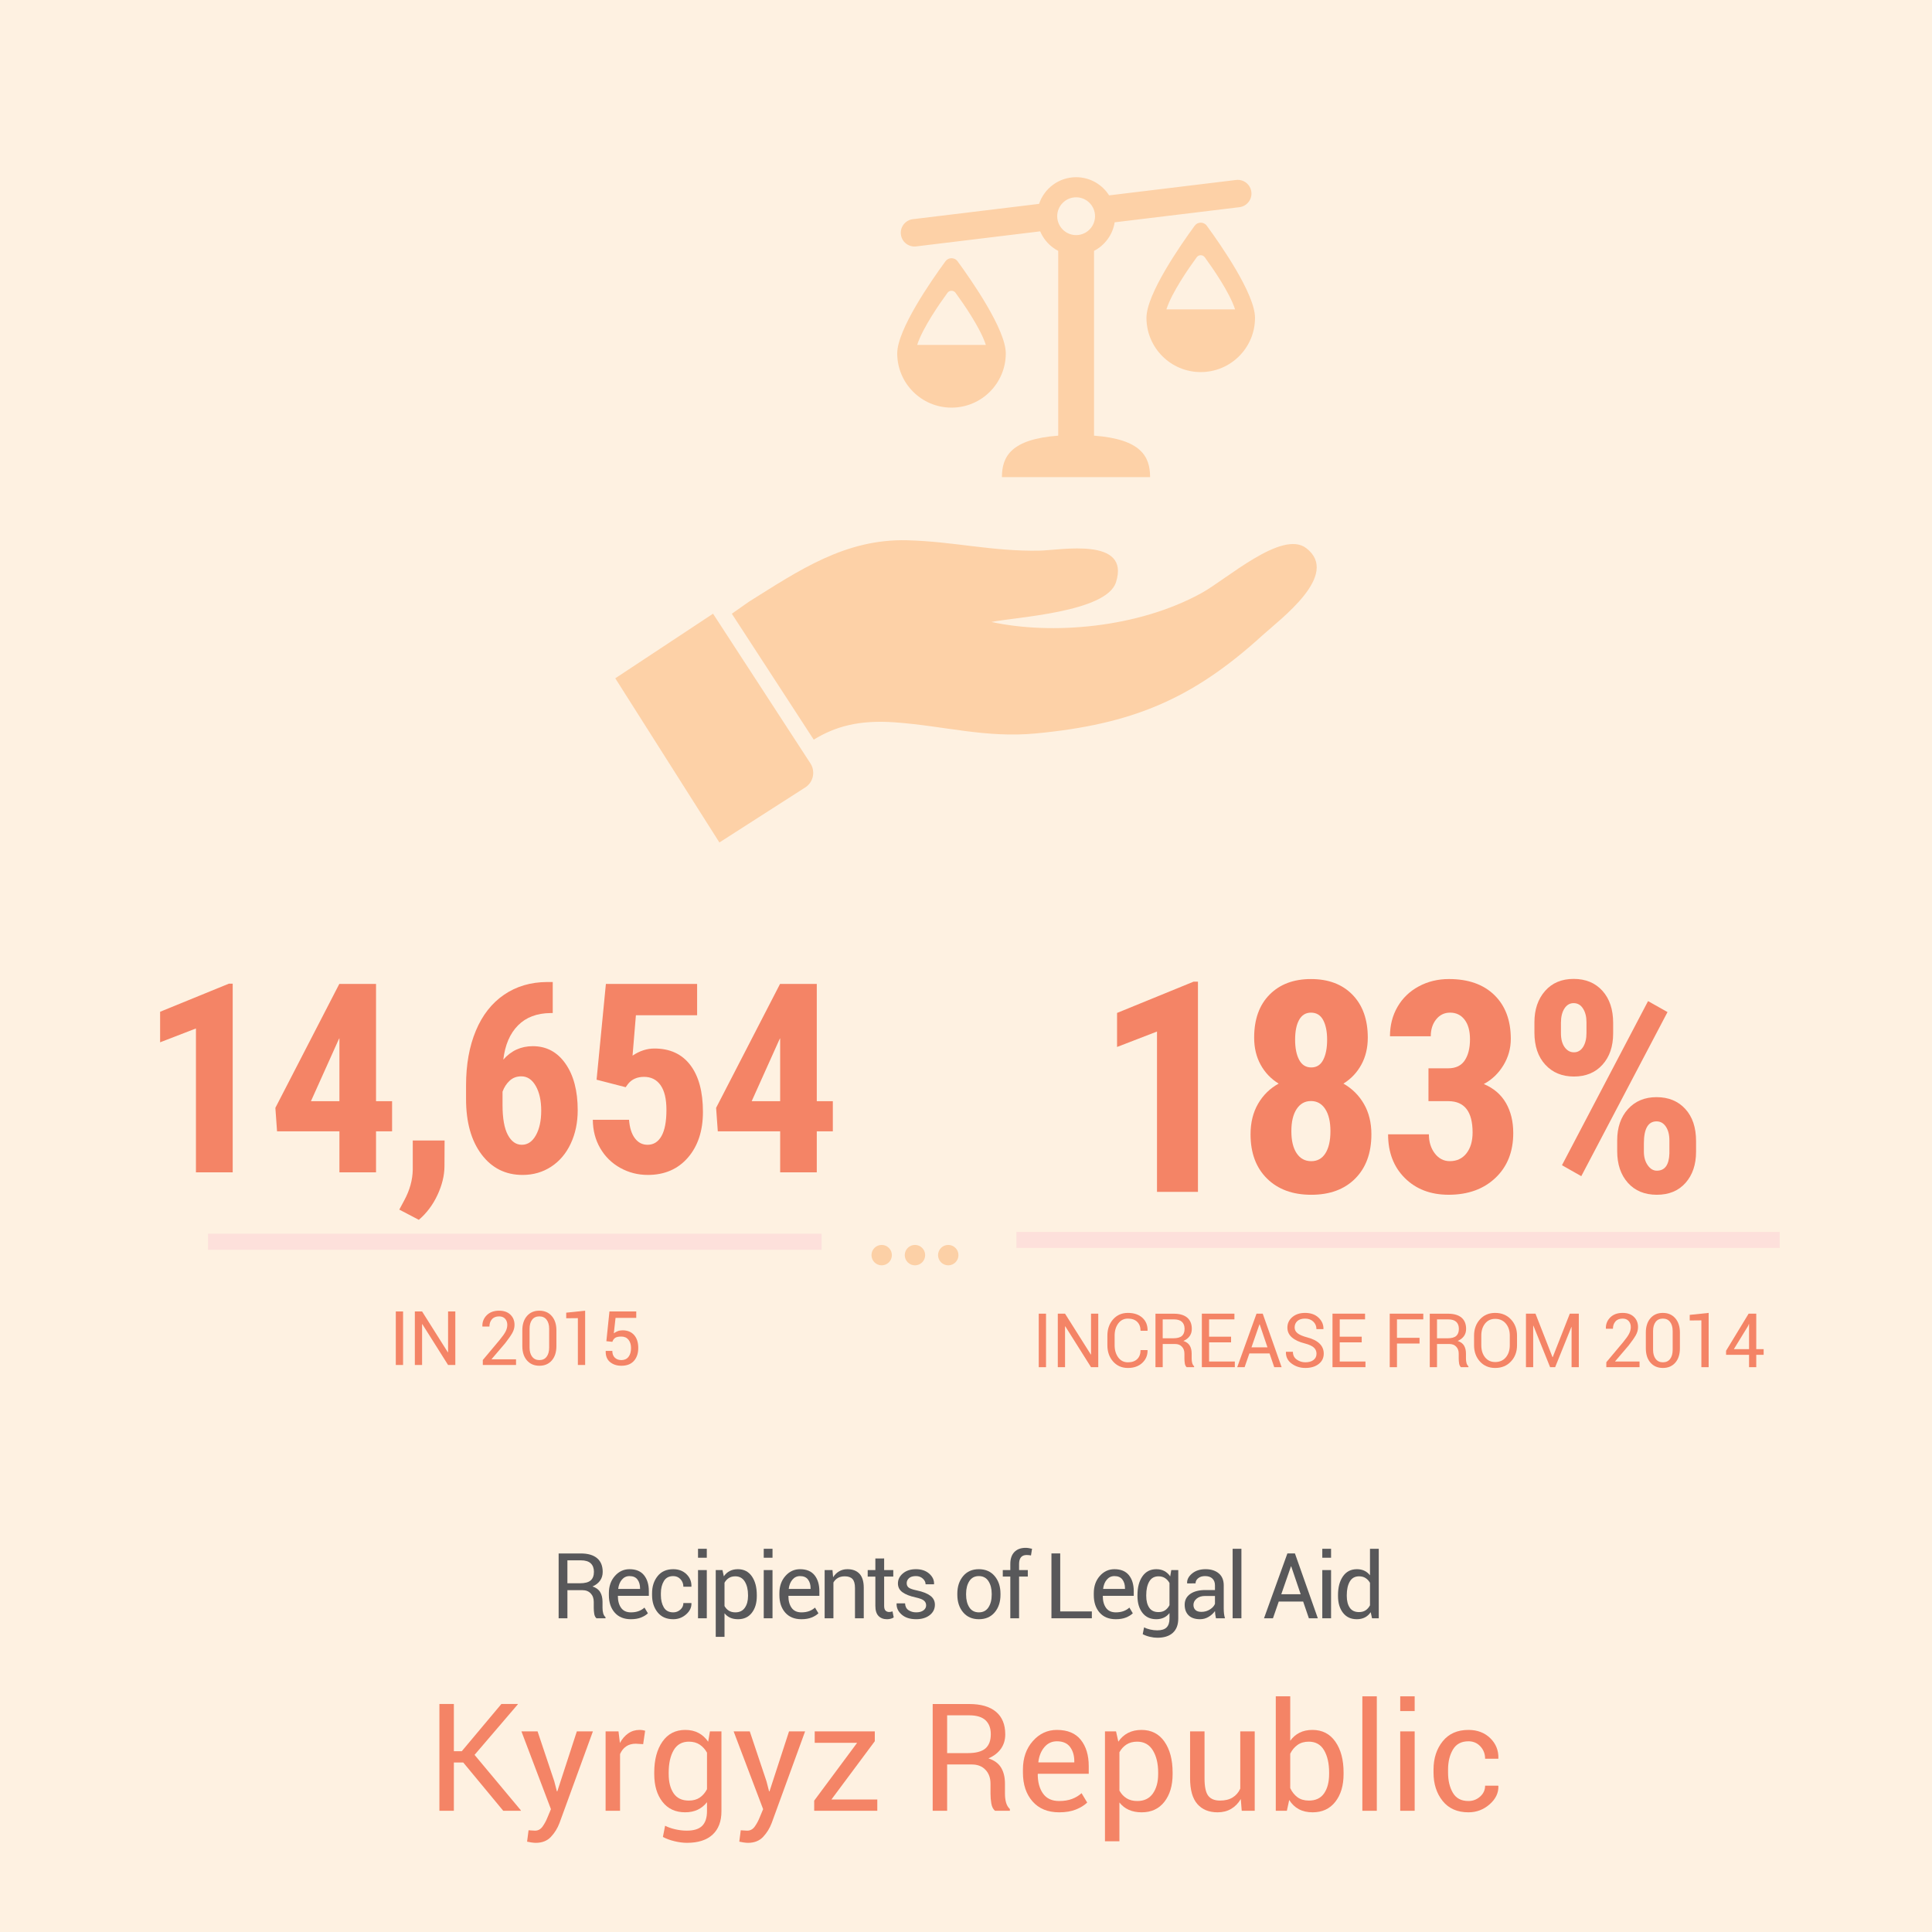 <?xml version="1.0" encoding="utf-8"?>
<!-- Generator: Adobe Illustrator 16.0.0, SVG Export Plug-In . SVG Version: 6.00 Build 0)  -->
<!DOCTYPE svg PUBLIC "-//W3C//DTD SVG 1.1//EN" "http://www.w3.org/Graphics/SVG/1.1/DTD/svg11.dtd">
<svg version="1.1" xmlns="http://www.w3.org/2000/svg" xmlns:xlink="http://www.w3.org/1999/xlink" x="0px" y="0px" width="100%"
	 height="100%" viewBox="0 0 360 360" enable-background="new 0 0 360 360" xml:space="preserve" class="c-infographic-svg">
<g id="Layer_1">
	<g>
		<rect fill="#FEF1E1" width="360" height="360"/>
	</g>
	<g>
		<g id="lybra">
			<g>
				<g>
					<path fill="#FDD1A7" d="M200.518,36.764c1.944,0,3.526,1.58,3.526,3.524c0,1.94-1.582,3.521-3.526,3.521
						c-1.939,0-3.521-1.581-3.521-3.521C196.996,38.344,198.578,36.764,200.518,36.764 M167.868,43.684
						c0.165,1.401,1.442,2.4,2.844,2.23l23.109-2.805c0.661,1.568,1.856,2.857,3.36,3.637v34.431
						c-8.754,0.661-10.486,3.867-10.486,7.726h27.607c0-3.858-1.69-7.064-10.445-7.726V46.746c2.012-1.043,3.476-2.998,3.843-5.32
						l23.243-2.819c1.401-0.171,2.399-1.444,2.229-2.843c-0.171-1.401-1.442-2.398-2.844-2.23l-23.662,2.871
						c-1.288-2.033-3.558-3.386-6.148-3.386c-3.206,0-5.937,2.08-6.898,4.97l-23.522,2.853
						C168.695,41.012,167.697,42.285,167.868,43.684"/>
				</g>
			</g>
			<g>
				<g>
					<path fill="#FDD1A7" d="M176.55,54.559c0.373-0.507,1.128-0.507,1.5,0c1.458,1.996,4.633,6.55,5.646,9.709h-12.793
						C171.917,61.108,175.092,56.555,176.55,54.559 M177.3,75.956c5.585,0,10.114-4.527,10.114-10.112
						c0-4.426-6.35-13.557-8.987-17.162c-0.558-0.76-1.695-0.76-2.254,0c-2.638,3.605-8.987,12.736-8.987,17.162
						C167.186,71.429,171.715,75.956,177.3,75.956"/>
				</g>
			</g>
			<g>
				<g>
					<path fill="#FDD1A7" d="M217.344,57.644c1.008-3.157,4.188-7.712,5.646-9.707c0.372-0.507,1.127-0.507,1.5,0
						c1.458,1.995,4.632,6.55,5.646,9.707H217.344z M222.612,42.061c-2.637,3.602-8.986,12.734-8.986,17.16
						c0,5.586,4.529,10.111,10.114,10.111c5.584,0,10.114-4.525,10.114-10.111c0-4.426-6.35-13.559-8.987-17.16
						C224.309,41.298,223.171,41.298,222.612,42.061"/>
				</g>
			</g>
		</g>
		<g id="hand">
			<g>
				<path fill="#FDD1A7" d="M243.395,102.134c6.443,4.938-4.809,13.201-8.175,16.27c-13.119,11.958-24.36,16.553-42.133,18.257
					c-9.406,0.9-17.044-1.387-26.336-2.063c-6.66-0.483-11.102,0.764-15.125,3.226l-15.259-23.462
					c1.064-0.747,2.13-1.496,3.19-2.243c9.287-5.805,17.933-11.747,29.469-11.448c8.656,0.221,15.9,2.113,24.707,1.933
					c3.847-0.079,16.95-2.603,14.209,5.906c-1.81,5.623-18.982,6.499-23.196,7.386c11.086,2.409,27.204,1.208,39.195-5.418
					C228.611,107.896,238.896,98.686,243.395,102.134 M132.866,114.354l-18.217,12.037l19.4,30.591l16.107-10.326
					c1.428-1.002,1.8-2.954,0.854-4.412L132.866,114.354z"/>
			</g>
		</g>
	</g>
</g>
<g id="Layer_2">
	<g>
		<g>
			<path fill="#F48466" d="M86.32,328.416h-1.75v8.996h-2.693v-19.906h2.693v8.805h1.477l7.383-8.805h3.035l0.027,0.068l-8.066,9.42
				l8.641,10.35l-0.027,0.068h-3.268L86.32,328.416z"/>
			<path fill="#F48466" d="M103.287,331.929l0.479,1.859h0.082l3.637-11.17h2.994l-6.221,17.063
				c-0.374,0.993-0.909,1.859-1.606,2.598s-1.639,1.107-2.823,1.107c-0.219,0-0.497-0.025-0.834-0.075
				c-0.337-0.05-0.597-0.098-0.779-0.144l0.273-2.119c-0.055-0.009,0.107,0,0.485,0.027c0.378,0.027,0.617,0.041,0.718,0.041
				c0.574,0,1.043-0.255,1.408-0.766c0.364-0.511,0.67-1.076,0.916-1.695l0.643-1.545l-5.496-14.492h3.008L103.287,331.929z"/>
			<path fill="#F48466" d="M119.844,324.998l-1.381-0.082c-0.711,0-1.311,0.169-1.798,0.506c-0.488,0.337-0.864,0.812-1.128,1.422
				v10.568h-2.693v-14.793h2.406l0.26,2.16c0.419-0.766,0.937-1.362,1.552-1.791c0.615-0.428,1.324-0.643,2.126-0.643
				c0.2,0,0.392,0.016,0.574,0.048c0.182,0.032,0.333,0.066,0.451,0.103L119.844,324.998z"/>
			<path fill="#F48466" d="M121.908,330.289c0-2.379,0.508-4.297,1.524-5.756c1.016-1.458,2.436-2.188,4.259-2.188
				c0.938,0,1.764,0.189,2.475,0.567c0.711,0.378,1.308,0.923,1.791,1.634l0.328-1.928h2.146v14.875
				c0,1.896-0.552,3.352-1.654,4.368c-1.103,1.016-2.693,1.524-4.771,1.524c-0.711,0-1.479-0.098-2.304-0.294
				c-0.825-0.196-1.552-0.463-2.181-0.8l0.41-2.092c0.52,0.273,1.146,0.494,1.88,0.663c0.733,0.168,1.456,0.253,2.167,0.253
				c1.313,0,2.267-0.299,2.864-0.896c0.597-0.597,0.896-1.506,0.896-2.728v-1.682c-0.483,0.62-1.062,1.089-1.736,1.408
				c-0.675,0.319-1.454,0.479-2.338,0.479c-1.805,0-3.215-0.654-4.231-1.962c-1.017-1.308-1.524-3.028-1.524-5.161V330.289z
				 M124.602,330.576c0,1.486,0.305,2.68,0.916,3.582c0.61,0.902,1.554,1.354,2.83,1.354c0.811,0,1.49-0.185,2.037-0.554
				s0.998-0.891,1.354-1.565v-6.809c-0.347-0.629-0.798-1.128-1.354-1.497c-0.556-0.369-1.226-0.554-2.01-0.554
				c-1.285,0-2.235,0.533-2.851,1.6s-0.923,2.452-0.923,4.156V330.576z"/>
			<path fill="#F48466" d="M142.826,331.929l0.479,1.859h0.082l3.637-11.17h2.994l-6.221,17.063
				c-0.374,0.993-0.909,1.859-1.606,2.598s-1.639,1.107-2.823,1.107c-0.219,0-0.497-0.025-0.834-0.075
				c-0.337-0.05-0.597-0.098-0.779-0.144l0.273-2.119c-0.055-0.009,0.107,0,0.485,0.027c0.378,0.027,0.617,0.041,0.718,0.041
				c0.574,0,1.043-0.255,1.408-0.766c0.364-0.511,0.67-1.076,0.916-1.695l0.643-1.545l-5.496-14.492h3.008L142.826,331.929z"/>
			<path fill="#F48466" d="M154.926,335.306h8.545v2.105h-11.758v-1.887l7.998-10.773h-7.902v-2.133h11.197v1.832L154.926,335.306z"
				/>
			<path fill="#F48466" d="M176.486,328.785v8.627h-2.693v-19.893h6.809c2.178,0,3.842,0.483,4.99,1.449
				c1.148,0.966,1.723,2.37,1.723,4.211c0,1.021-0.267,1.91-0.8,2.666c-0.533,0.757-1.311,1.358-2.331,1.805
				c1.094,0.355,1.88,0.932,2.358,1.729c0.479,0.798,0.718,1.784,0.718,2.96v1.873c0,0.62,0.068,1.176,0.205,1.668
				s0.374,0.894,0.711,1.203v0.328H185.4c-0.355-0.31-0.583-0.766-0.684-1.367c-0.101-0.602-0.15-1.221-0.15-1.859v-1.818
				c0-1.075-0.314-1.941-0.943-2.598s-1.472-0.984-2.529-0.984H176.486z M176.486,326.666h3.842c1.522,0,2.618-0.289,3.288-0.868
				c0.67-0.579,1.005-1.46,1.005-2.646c0-1.121-0.326-1.989-0.978-2.604c-0.652-0.615-1.666-0.923-3.042-0.923h-4.115V326.666z"/>
			<path fill="#F48466" d="M197.363,337.699c-2.124,0-3.78-0.679-4.97-2.037c-1.189-1.358-1.784-3.145-1.784-5.359v-0.602
				c0-2.124,0.613-3.88,1.839-5.271c1.226-1.39,2.723-2.085,4.491-2.085c1.978,0,3.461,0.615,4.45,1.846
				c0.989,1.23,1.483,2.867,1.483,4.908v1.422h-9.461l-0.041,0.068c0,1.486,0.328,2.691,0.984,3.616
				c0.656,0.925,1.659,1.388,3.008,1.388c0.911,0,1.711-0.13,2.399-0.39c0.688-0.26,1.278-0.617,1.771-1.073l1.053,1.75
				c-0.529,0.511-1.226,0.941-2.092,1.292C199.628,337.523,198.584,337.699,197.363,337.699z M196.939,324.464
				c-0.939,0-1.716,0.362-2.331,1.087s-0.991,1.652-1.128,2.782l0.027,0.068h6.672v-0.219c0-1.075-0.265-1.964-0.793-2.666
				C198.858,324.815,198.042,324.464,196.939,324.464z"/>
			<path fill="#F48466" d="M218.5,330.576c0,2.133-0.511,3.854-1.531,5.161c-1.021,1.308-2.429,1.962-4.225,1.962
				c-0.912,0-1.711-0.153-2.399-0.458c-0.688-0.305-1.274-0.763-1.757-1.374v7.232h-2.693v-20.48h2.064l0.424,1.914
				c0.483-0.711,1.084-1.253,1.805-1.627c0.72-0.374,1.559-0.561,2.516-0.561c1.832,0,3.256,0.727,4.272,2.181
				c1.016,1.454,1.524,3.375,1.524,5.763V330.576z M215.807,330.289c0-1.677-0.331-3.056-0.991-4.136
				c-0.661-1.08-1.634-1.62-2.919-1.62c-0.775,0-1.436,0.176-1.982,0.526c-0.547,0.351-0.989,0.832-1.326,1.442v7.15
				c0.337,0.611,0.779,1.087,1.326,1.429s1.217,0.513,2.01,0.513c1.276,0,2.242-0.467,2.898-1.401
				c0.656-0.934,0.984-2.14,0.984-3.616V330.289z"/>
			<path fill="#F48466" d="M231.201,335.224c-0.465,0.793-1.062,1.404-1.791,1.832c-0.729,0.428-1.572,0.643-2.529,0.643
				c-1.613,0-2.871-0.515-3.773-1.545c-0.902-1.03-1.354-2.634-1.354-4.813v-8.723h2.693v8.75c0,1.577,0.232,2.662,0.697,3.254
				c0.465,0.593,1.189,0.889,2.174,0.889c0.957,0,1.748-0.193,2.372-0.581c0.624-0.387,1.096-0.937,1.415-1.647v-10.664h2.693
				v14.793h-2.42L231.201,335.224z"/>
			<path fill="#F48466" d="M250.355,330.576c0,2.133-0.513,3.854-1.538,5.161c-1.025,1.308-2.436,1.962-4.231,1.962
				c-0.984,0-1.839-0.194-2.563-0.581s-1.324-0.959-1.798-1.716l-0.438,2.01h-2.064v-21.328h2.693v8.285
				c0.465-0.656,1.041-1.157,1.729-1.504c0.688-0.346,1.492-0.52,2.413-0.52c1.823,0,3.245,0.729,4.266,2.188
				c1.021,1.458,1.531,3.377,1.531,5.756V330.576z M247.662,330.289c0-1.695-0.313-3.078-0.937-4.149
				c-0.625-1.071-1.575-1.606-2.851-1.606c-0.83,0-1.529,0.203-2.099,0.608c-0.57,0.406-1.023,0.95-1.36,1.634v6.412
				c0.346,0.729,0.8,1.299,1.36,1.709s1.269,0.615,2.126,0.615c1.267,0,2.21-0.451,2.83-1.354c0.62-0.902,0.93-2.096,0.93-3.582
				V330.289z"/>
			<path fill="#F48466" d="M256.549,337.412h-2.693v-21.328h2.693V337.412z"/>
			<path fill="#F48466" d="M263.604,318.832h-2.693v-2.748h2.693V318.832z M263.604,337.412h-2.693v-14.793h2.693V337.412z"/>
			<path fill="#F48466" d="M273.625,335.593c0.829,0,1.554-0.275,2.174-0.827c0.62-0.551,0.93-1.228,0.93-2.03h2.434l0.041,0.082
				c0.036,1.276-0.511,2.409-1.641,3.397c-1.13,0.989-2.443,1.483-3.938,1.483c-2.078,0-3.683-0.706-4.813-2.119
				c-1.13-1.413-1.695-3.172-1.695-5.277v-0.574c0-2.087,0.567-3.839,1.702-5.257c1.135-1.417,2.736-2.126,4.806-2.126
				c1.649,0,3.001,0.511,4.054,1.531c1.053,1.021,1.561,2.274,1.524,3.76l-0.027,0.082h-2.447c0-0.902-0.294-1.67-0.882-2.304
				c-0.588-0.633-1.329-0.95-2.222-0.95c-1.322,0-2.286,0.513-2.892,1.538c-0.606,1.025-0.909,2.268-0.909,3.726v0.574
				c0,1.486,0.298,2.739,0.896,3.76C271.316,335.083,272.285,335.593,273.625,335.593z"/>
		</g>
		<g>
			<path fill="#58585A" d="M105.729,296.305v5.238h-1.635v-12.078h4.134c1.323,0,2.333,0.294,3.03,0.881
				c0.697,0.586,1.046,1.438,1.046,2.557c0,0.619-0.162,1.159-0.486,1.618c-0.323,0.459-0.795,0.824-1.415,1.096
				c0.664,0.216,1.142,0.565,1.432,1.05c0.291,0.484,0.436,1.084,0.436,1.797v1.138c0,0.376,0.042,0.714,0.125,1.013
				s0.227,0.542,0.432,0.73v0.199h-1.685c-0.216-0.188-0.354-0.465-0.415-0.83s-0.091-0.741-0.091-1.129v-1.104
				c0-0.653-0.191-1.18-0.573-1.578s-0.894-0.598-1.536-0.598H105.729z M105.729,295.019h2.333c0.924,0,1.59-0.176,1.996-0.527
				c0.407-0.352,0.61-0.887,0.61-1.606c0-0.68-0.198-1.207-0.594-1.581c-0.396-0.373-1.011-0.56-1.847-0.56h-2.499V295.019z"/>
			<path fill="#58585A" d="M117.555,301.717c-1.29,0-2.295-0.412-3.017-1.236c-0.723-0.824-1.083-1.909-1.083-3.254v-0.365
				c0-1.289,0.372-2.356,1.117-3.2c0.744-0.844,1.653-1.266,2.727-1.266c1.201,0,2.102,0.374,2.702,1.12
				c0.6,0.748,0.9,1.741,0.9,2.98v0.863h-5.744l-0.025,0.041c0,0.902,0.199,1.635,0.598,2.196s1.007,0.843,1.826,0.843
				c0.553,0,1.039-0.079,1.457-0.237c0.418-0.157,0.776-0.375,1.075-0.651l0.639,1.063c-0.321,0.31-0.744,0.571-1.27,0.784
				S118.296,301.717,117.555,301.717z M117.297,293.682c-0.57,0-1.042,0.221-1.415,0.66c-0.374,0.44-0.602,1.003-0.685,1.689
				l0.017,0.041h4.051v-0.133c0-0.652-0.161-1.192-0.481-1.618S117.967,293.682,117.297,293.682z"/>
			<path fill="#58585A" d="M125.454,300.439c0.503,0,0.943-0.168,1.32-0.503s0.564-0.745,0.564-1.232h1.478l0.025,0.05
				c0.022,0.774-0.31,1.462-0.996,2.063s-1.483,0.9-2.391,0.9c-1.262,0-2.236-0.429-2.922-1.286s-1.029-1.926-1.029-3.204v-0.349
				c0-1.268,0.344-2.331,1.034-3.191c0.688-0.86,1.661-1.291,2.917-1.291c1.001,0,1.822,0.31,2.461,0.93
				c0.639,0.62,0.947,1.381,0.925,2.282l-0.017,0.051h-1.486c0-0.549-0.179-1.015-0.535-1.399c-0.357-0.385-0.807-0.577-1.349-0.577
				c-0.802,0-1.388,0.312-1.755,0.935c-0.368,0.622-0.552,1.376-0.552,2.262v0.349c0,0.902,0.181,1.663,0.543,2.283
				C124.052,300.129,124.64,300.439,125.454,300.439z"/>
			<path fill="#58585A" d="M131.701,290.262h-1.635v-1.668h1.635V290.262z M131.701,301.543h-1.635v-8.981h1.635V301.543z"/>
			<path fill="#58585A" d="M141.02,297.393c0,1.295-0.31,2.34-0.93,3.134s-1.475,1.19-2.565,1.19c-0.553,0-1.039-0.092-1.457-0.277
				c-0.417-0.186-0.773-0.464-1.066-0.834v4.391h-1.635v-12.435h1.253l0.257,1.162c0.293-0.432,0.659-0.761,1.096-0.987
				c0.437-0.228,0.946-0.341,1.527-0.341c1.112,0,1.977,0.441,2.594,1.324c0.617,0.883,0.925,2.049,0.925,3.499V297.393z
				 M139.384,297.219c0-1.019-0.201-1.855-0.602-2.512c-0.401-0.655-0.992-0.983-1.772-0.983c-0.47,0-0.872,0.106-1.204,0.319
				s-0.601,0.505-0.805,0.876v4.341c0.205,0.371,0.473,0.66,0.805,0.868c0.332,0.207,0.739,0.312,1.22,0.312
				c0.775,0,1.361-0.284,1.76-0.852s0.598-1.299,0.598-2.195V297.219z"/>
			<path fill="#58585A" d="M143.946,290.262h-1.635v-1.668h1.635V290.262z M143.946,301.543h-1.635v-8.981h1.635V301.543z"/>
			<path fill="#58585A" d="M149.33,301.717c-1.29,0-2.295-0.412-3.017-1.236c-0.723-0.824-1.083-1.909-1.083-3.254v-0.365
				c0-1.289,0.372-2.356,1.117-3.2c0.744-0.844,1.653-1.266,2.727-1.266c1.201,0,2.102,0.374,2.702,1.12
				c0.6,0.748,0.9,1.741,0.9,2.98v0.863h-5.744l-0.025,0.041c0,0.902,0.199,1.635,0.598,2.196s1.007,0.843,1.826,0.843
				c0.553,0,1.039-0.079,1.457-0.237c0.418-0.157,0.776-0.375,1.075-0.651l0.639,1.063c-0.321,0.31-0.744,0.571-1.27,0.784
				S150.072,301.717,149.33,301.717z M149.073,293.682c-0.57,0-1.042,0.221-1.415,0.66c-0.374,0.44-0.602,1.003-0.685,1.689
				l0.017,0.041h4.051v-0.133c0-0.652-0.161-1.192-0.481-1.618S149.742,293.682,149.073,293.682z"/>
			<path fill="#58585A" d="M155.121,292.562l0.116,1.337c0.299-0.477,0.674-0.846,1.125-1.108c0.451-0.263,0.964-0.395,1.54-0.395
				c0.968,0,1.718,0.283,2.25,0.851s0.797,1.443,0.797,2.627v5.67h-1.635v-5.637c0-0.791-0.156-1.353-0.469-1.685
				c-0.313-0.332-0.79-0.498-1.432-0.498c-0.503,0-0.931,0.101-1.283,0.303c-0.351,0.202-0.629,0.485-0.834,0.851v6.666h-1.635
				v-8.981H155.121z"/>
			<path fill="#58585A" d="M164.747,290.395v2.167h1.702v1.212h-1.702v5.453c0,0.421,0.087,0.717,0.261,0.889
				c0.175,0.172,0.406,0.258,0.693,0.258c0.094,0,0.199-0.013,0.315-0.038c0.116-0.024,0.213-0.051,0.291-0.079l0.224,1.121
				c-0.122,0.1-0.302,0.182-0.54,0.245s-0.473,0.095-0.706,0.095c-0.664,0-1.192-0.2-1.585-0.602s-0.589-1.03-0.589-1.889v-5.453
				h-1.428v-1.212h1.428v-2.167H164.747z"/>
			<path fill="#58585A" d="M172.571,299.127c0-0.359-0.137-0.652-0.411-0.879c-0.273-0.228-0.792-0.427-1.556-0.598
				c-1.057-0.228-1.869-0.546-2.436-0.955c-0.567-0.409-0.851-0.957-0.851-1.644c0-0.73,0.311-1.355,0.934-1.876
				c0.622-0.521,1.429-0.78,2.419-0.78c1.018,0,1.843,0.276,2.474,0.83s0.933,1.198,0.905,1.935l-0.017,0.049h-1.561
				c0-0.387-0.17-0.738-0.511-1.054c-0.34-0.315-0.771-0.474-1.291-0.474c-0.576,0-1.006,0.131-1.291,0.391
				c-0.285,0.26-0.428,0.57-0.428,0.93c0,0.354,0.123,0.628,0.369,0.822c0.247,0.193,0.754,0.37,1.523,0.531
				c1.101,0.232,1.937,0.562,2.507,0.987s0.855,0.982,0.855,1.669c0,0.797-0.322,1.446-0.967,1.95
				c-0.645,0.504-1.487,0.755-2.527,0.755c-1.146,0-2.047-0.29-2.706-0.871s-0.971-1.259-0.938-2.033l0.017-0.051h1.561
				c0.028,0.582,0.244,1.006,0.647,1.274s0.877,0.403,1.419,0.403c0.581,0,1.036-0.124,1.365-0.37
				C172.406,299.823,172.571,299.51,172.571,299.127z"/>
			<path fill="#58585A" d="M178.383,296.969c0-1.328,0.36-2.422,1.079-3.282s1.696-1.291,2.93-1.291
				c1.245,0,2.229,0.429,2.951,1.286c0.722,0.858,1.083,1.954,1.083,3.287v0.184c0,1.339-0.36,2.435-1.079,3.287
				c-0.719,0.852-1.699,1.277-2.938,1.277s-2.221-0.427-2.942-1.282c-0.723-0.854-1.083-1.949-1.083-3.282V296.969z
				 M180.018,297.152c0,0.951,0.201,1.737,0.602,2.357c0.401,0.619,0.998,0.93,1.789,0.93c0.78,0,1.373-0.311,1.776-0.93
				c0.404-0.62,0.606-1.406,0.606-2.357v-0.184c0-0.94-0.204-1.724-0.61-2.349c-0.407-0.625-1.003-0.938-1.789-0.938
				c-0.78,0-1.371,0.313-1.772,0.938c-0.401,0.625-0.602,1.408-0.602,2.349V297.152z"/>
			<path fill="#58585A" d="M188.257,301.543v-7.77h-1.403v-1.212h1.403v-1.138c0-0.957,0.25-1.697,0.751-2.22
				c0.5-0.523,1.199-0.784,2.096-0.784c0.188,0,0.378,0.015,0.568,0.045c0.191,0.03,0.403,0.073,0.635,0.129l-0.199,1.245
				c-0.1-0.022-0.22-0.042-0.361-0.058c-0.142-0.018-0.29-0.025-0.444-0.025c-0.476,0-0.83,0.143-1.063,0.428
				s-0.349,0.698-0.349,1.24v1.138h1.627v1.212h-1.627v7.77H188.257z"/>
			<path fill="#58585A" d="M197.556,300.265h5.894v1.278h-7.529v-12.086h1.635V300.265z"/>
			<path fill="#58585A" d="M207.912,301.717c-1.29,0-2.295-0.412-3.017-1.236c-0.723-0.824-1.083-1.909-1.083-3.254v-0.365
				c0-1.289,0.372-2.356,1.117-3.2c0.744-0.844,1.653-1.266,2.727-1.266c1.201,0,2.102,0.374,2.702,1.12
				c0.6,0.748,0.9,1.741,0.9,2.98v0.863h-5.744l-0.025,0.041c0,0.902,0.199,1.635,0.598,2.196s1.007,0.843,1.826,0.843
				c0.553,0,1.039-0.079,1.457-0.237c0.418-0.157,0.776-0.375,1.075-0.651l0.639,1.063c-0.321,0.31-0.744,0.571-1.27,0.784
				S208.654,301.717,207.912,301.717z M207.655,293.682c-0.57,0-1.042,0.221-1.415,0.66c-0.374,0.44-0.602,1.003-0.685,1.689
				l0.017,0.041h4.051v-0.133c0-0.652-0.161-1.192-0.481-1.618S208.324,293.682,207.655,293.682z"/>
			<path fill="#58585A" d="M211.951,297.219c0-1.445,0.309-2.609,0.926-3.495c0.617-0.886,1.479-1.328,2.585-1.328
				c0.57,0,1.071,0.115,1.502,0.345s0.794,0.561,1.087,0.992l0.199-1.171h1.303v9.031c0,1.151-0.335,2.035-1.004,2.652
				s-1.635,0.925-2.897,0.925c-0.432,0-0.898-0.059-1.398-0.178c-0.501-0.119-0.942-0.281-1.324-0.486l0.249-1.27
				c0.315,0.166,0.696,0.3,1.142,0.402c0.445,0.103,0.884,0.154,1.315,0.154c0.797,0,1.376-0.182,1.739-0.544
				c0.362-0.362,0.543-0.915,0.543-1.656v-1.021c-0.293,0.376-0.645,0.661-1.054,0.854s-0.883,0.29-1.419,0.29
				c-1.096,0-1.952-0.396-2.569-1.19c-0.617-0.794-0.926-1.839-0.926-3.134V297.219z M213.586,297.393
				c0,0.902,0.186,1.627,0.556,2.175s0.943,0.821,1.718,0.821c0.493,0,0.905-0.111,1.237-0.336c0.332-0.224,0.606-0.541,0.822-0.95
				v-4.134c-0.21-0.382-0.484-0.685-0.822-0.909c-0.337-0.224-0.744-0.336-1.22-0.336c-0.78,0-1.357,0.323-1.731,0.972
				c-0.373,0.646-0.56,1.488-0.56,2.523V297.393z"/>
			<path fill="#58585A" d="M226.574,301.543c-0.055-0.271-0.098-0.511-0.129-0.718c-0.03-0.208-0.048-0.417-0.054-0.627
				c-0.304,0.432-0.701,0.793-1.191,1.083c-0.489,0.291-1.017,0.436-1.581,0.436c-0.935,0-1.647-0.239-2.138-0.718
				c-0.489-0.479-0.734-1.139-0.734-1.979c0-0.857,0.347-1.528,1.042-2.013c0.694-0.484,1.636-0.727,2.826-0.727h1.776v-0.888
				c0-0.526-0.161-0.942-0.481-1.25c-0.321-0.307-0.775-0.461-1.361-0.461c-0.531,0-0.96,0.133-1.287,0.398s-0.49,0.584-0.49,0.955
				l-1.552,0.017l-0.017-0.05c-0.039-0.653,0.267-1.251,0.917-1.793c0.65-0.542,1.49-0.813,2.519-0.813
				c1.018,0,1.837,0.259,2.457,0.776s0.93,1.263,0.93,2.236v4.325c0,0.321,0.017,0.631,0.05,0.93s0.094,0.592,0.183,0.88H226.574z
				 M223.859,300.348c0.592,0,1.126-0.152,1.602-0.457c0.476-0.304,0.786-0.652,0.93-1.045v-1.461h-1.834
				c-0.659,0-1.186,0.166-1.582,0.498c-0.396,0.332-0.593,0.722-0.593,1.17c0,0.398,0.125,0.714,0.374,0.946
				S223.373,300.348,223.859,300.348z"/>
			<path fill="#58585A" d="M231.319,301.543h-1.635v-12.949h1.635V301.543z"/>
			<path fill="#58585A" d="M242.825,298.43h-4.549l-1.079,3.113h-1.668l4.358-12.086h1.403l4.267,12.086h-1.668L242.825,298.43z
				 M238.75,297.061h3.611l-1.76-5.188h-0.05L238.75,297.061z"/>
			<path fill="#58585A" d="M248.026,290.262h-1.635v-1.668h1.635V290.262z M248.026,301.543h-1.635v-8.981h1.635V301.543z"/>
			<path fill="#58585A" d="M249.318,297.219c0-1.445,0.309-2.609,0.926-3.495c0.617-0.886,1.481-1.328,2.594-1.328
				c0.526,0,0.992,0.097,1.398,0.29c0.407,0.194,0.754,0.477,1.042,0.848v-4.939h1.635v12.949h-1.253l-0.249-1.137
				c-0.293,0.432-0.656,0.758-1.087,0.979c-0.432,0.222-0.933,0.332-1.502,0.332c-1.096,0-1.954-0.396-2.573-1.19
				s-0.93-1.839-0.93-3.134V297.219z M250.953,297.393c0,0.907,0.186,1.634,0.556,2.179s0.946,0.817,1.727,0.817
				c0.487,0,0.896-0.11,1.229-0.332c0.332-0.221,0.603-0.531,0.813-0.93v-4.191c-0.21-0.371-0.483-0.665-0.817-0.884
				c-0.335-0.219-0.738-0.328-1.208-0.328c-0.786,0-1.365,0.323-1.739,0.972c-0.373,0.646-0.56,1.488-0.56,2.523V297.393z"/>
		</g>
	</g>
	<g>
		<g>
			<g>
				<path fill="#F48466" d="M223.22,222.091h-7.631v-29.879l-7.443,2.875v-6.341l14.268-5.831h0.806V222.091z"/>
				<path fill="#F48466" d="M254.867,193.353c0,1.896-0.403,3.578-1.209,5.045c-0.807,1.467-1.917,2.639-3.332,3.515
					c1.612,0.915,2.884,2.175,3.815,3.78c0.931,1.605,1.397,3.493,1.397,5.663c0,3.48-1.004,6.229-3.01,8.246
					c-2.006,2.018-4.738,3.027-8.195,3.027s-6.207-1.009-8.249-3.027c-2.042-2.018-3.063-4.766-3.063-8.246
					c0-2.169,0.465-4.062,1.397-5.676c0.931-1.614,2.212-2.87,3.842-3.767c-1.434-0.876-2.553-2.048-3.358-3.515
					c-0.807-1.467-1.209-3.148-1.209-5.045c0-3.417,0.958-6.091,2.875-8.023c1.917-1.932,4.487-2.898,7.711-2.898
					c3.26,0,5.84,0.975,7.738,2.925S254.867,189.972,254.867,193.353z M244.334,216.368c1.146,0,2.029-0.493,2.646-1.479
					c0.618-0.986,0.927-2.356,0.927-4.11c0-1.754-0.322-3.128-0.967-4.124c-0.645-0.995-1.531-1.492-2.66-1.492
					c-1.128,0-2.02,0.498-2.673,1.492c-0.654,0.995-0.981,2.37-0.981,4.124c0,1.754,0.327,3.125,0.981,4.11
					C242.261,215.875,243.169,216.368,244.334,216.368z M247.29,193.743c0-1.53-0.247-2.754-0.739-3.673
					c-0.493-0.918-1.249-1.378-2.271-1.378c-0.967,0-1.702,0.446-2.203,1.337c-0.502,0.892-0.752,2.129-0.752,3.714
					c0,1.549,0.25,2.795,0.752,3.741c0.501,0.945,1.254,1.418,2.257,1.418s1.747-0.473,2.23-1.418
					C247.048,196.539,247.29,195.292,247.29,193.743z"/>
				<path fill="#F48466" d="M266.174,199.063h3.681c1.397,0,2.422-0.49,3.077-1.472c0.653-0.981,0.98-2.291,0.98-3.93
					c0-1.566-0.336-2.787-1.008-3.66c-0.671-0.873-1.571-1.31-2.7-1.31c-1.057,0-1.921,0.417-2.593,1.252
					c-0.672,0.834-1.008,1.886-1.008,3.155H259c0-2.042,0.47-3.874,1.41-5.495s2.257-2.889,3.95-3.802
					c1.692-0.914,3.569-1.37,5.629-1.37c3.601,0,6.422,0.994,8.464,2.982s3.063,4.711,3.063,8.168c0,1.773-0.462,3.417-1.384,4.93
					c-0.923,1.514-2.137,2.674-3.641,3.48c1.845,0.788,3.22,1.971,4.125,3.546c0.904,1.577,1.357,3.439,1.357,5.589
					c0,3.476-1.106,6.261-3.318,8.356c-2.212,2.096-5.119,3.144-8.719,3.144c-3.35,0-6.068-1.035-8.155-3.104
					c-2.087-2.069-3.13-4.787-3.13-8.155h7.604c0,1.412,0.367,2.598,1.102,3.558c0.734,0.959,1.666,1.439,2.794,1.439
					c1.308,0,2.342-0.486,3.104-1.458c0.761-0.972,1.142-2.268,1.142-3.888c0-3.87-1.496-5.814-4.487-5.832h-3.735V199.063z"/>
				<path fill="#F48466" d="M285.917,190.492c0-2.382,0.658-4.326,1.975-5.831c1.316-1.505,3.094-2.257,5.333-2.257
					s4.026,0.739,5.361,2.217c1.334,1.478,2.001,3.471,2.001,5.978v1.962c0,2.418-0.663,4.362-1.988,5.831s-3.099,2.203-5.32,2.203
					c-2.203,0-3.981-0.734-5.333-2.203c-1.353-1.469-2.029-3.466-2.029-5.992V190.492z M290.861,192.562
					c0,1.075,0.229,1.93,0.686,2.566c0.457,0.636,1.034,0.954,1.732,0.954c0.717,0,1.285-0.331,1.707-0.994
					c0.42-0.663,0.631-1.531,0.631-2.606v-1.988c0-1.039-0.215-1.894-0.645-2.566c-0.43-0.672-1.013-1.008-1.747-1.008
					c-0.716,0-1.29,0.336-1.72,1.008c-0.43,0.672-0.645,1.554-0.645,2.646V192.562z M294.65,219.162l-3.6-2.042l16.041-30.578
					l3.627,2.042L294.65,219.162z M301.34,212.499c0-2.418,0.672-4.366,2.015-5.844c1.344-1.478,3.117-2.217,5.32-2.217
					c2.221,0,4.004,0.73,5.347,2.19s2.015,3.462,2.015,6.005v1.961c0,2.4-0.654,4.339-1.961,5.817
					c-1.308,1.478-3.09,2.217-5.347,2.217c-2.275,0-4.075-0.743-5.4-2.23c-1.326-1.486-1.989-3.457-1.989-5.911V212.499z
					 M306.312,214.594c0,1.003,0.237,1.845,0.712,2.526s1.043,1.021,1.706,1.021c1.486,0,2.266-1.065,2.338-3.198v-2.445
					c0-1.057-0.22-1.912-0.658-2.566c-0.439-0.654-1.017-0.981-1.733-0.981c-1.576,0-2.364,1.37-2.364,4.111V214.594z"/>
			</g>
			<g>
				<path fill="#F48466" d="M194.912,254.756h-1.356v-9.973h1.356V254.756z"/>
				<path fill="#F48466" d="M204.646,254.756h-1.349l-4.801-7.617l-0.041,0.014v7.603h-1.35v-9.973h1.35l4.801,7.61l0.041-0.014
					v-7.596h1.349V254.756z"/>
				<path fill="#F48466" d="M213.817,251.564l0.014,0.041c0.018,0.937-0.311,1.719-0.986,2.35c-0.676,0.63-1.568,0.945-2.678,0.945
					c-1.128,0-2.047-0.4-2.757-1.199c-0.71-0.799-1.065-1.813-1.065-3.041v-1.774c0-1.228,0.355-2.243,1.065-3.044
					s1.629-1.202,2.757-1.202s2.025,0.3,2.692,0.901c0.667,0.601,0.991,1.396,0.973,2.387l-0.014,0.041h-1.295
					c0-0.699-0.205-1.251-0.616-1.658c-0.411-0.406-0.991-0.609-1.74-0.609c-0.753,0-1.354,0.304-1.801,0.911
					c-0.448,0.607-0.671,1.361-0.671,2.26v1.788c0,0.909,0.224,1.667,0.671,2.274c0.447,0.607,1.048,0.911,1.801,0.911
					c0.749,0,1.329-0.202,1.74-0.606s0.616-0.962,0.616-1.675H213.817z"/>
				<path fill="#F48466" d="M216.653,250.434v4.322h-1.35v-9.966h3.411c1.091,0,1.925,0.242,2.5,0.726s0.863,1.188,0.863,2.109
					c0,0.512-0.134,0.957-0.401,1.336c-0.267,0.379-0.656,0.68-1.167,0.904c0.548,0.178,0.942,0.467,1.182,0.867
					s0.359,0.894,0.359,1.483v0.938c0,0.311,0.035,0.589,0.103,0.835s0.187,0.448,0.356,0.603v0.165h-1.39
					c-0.178-0.155-0.292-0.384-0.343-0.685s-0.075-0.612-0.075-0.931v-0.911c0-0.539-0.158-0.973-0.473-1.301
					c-0.315-0.329-0.737-0.493-1.267-0.493H216.653z M216.653,249.372h1.925c0.762,0,1.312-0.145,1.647-0.435
					s0.503-0.732,0.503-1.326c0-0.562-0.163-0.997-0.49-1.305s-0.834-0.462-1.524-0.462h-2.062V249.372z"/>
				<path fill="#F48466" d="M229.393,250.132h-4.096v3.569h4.795v1.055h-6.144v-9.973h6.069v1.062h-4.72v3.226h4.096V250.132z"/>
				<path fill="#F48466" d="M236.558,252.188h-3.753l-0.891,2.568h-1.377l3.596-9.973h1.158l3.521,9.973h-1.377L236.558,252.188z
					 M233.195,251.057h2.979l-1.452-4.281h-0.041L233.195,251.057z"/>
				<path fill="#F48466" d="M245.312,252.242c0-0.452-0.162-0.831-0.486-1.137c-0.324-0.306-0.895-0.566-1.712-0.781
					c-1.014-0.251-1.805-0.621-2.374-1.109c-0.568-0.489-0.853-1.103-0.853-1.843c0-0.781,0.306-1.431,0.918-1.952
					c0.612-0.521,1.406-0.781,2.384-0.781c1.05,0,1.887,0.298,2.51,0.894c0.624,0.596,0.926,1.291,0.908,2.085l-0.021,0.042h-1.288
					c0-0.566-0.197-1.035-0.593-1.404c-0.395-0.37-0.9-0.555-1.517-0.555c-0.63,0-1.113,0.153-1.449,0.459
					c-0.335,0.306-0.503,0.703-0.503,1.191c0,0.434,0.184,0.796,0.551,1.086s0.964,0.544,1.791,0.764
					c1.004,0.26,1.769,0.644,2.294,1.15s0.788,1.133,0.788,1.877c0,0.804-0.316,1.45-0.949,1.938
					c-0.632,0.488-1.458,0.733-2.476,0.733c-0.964,0-1.814-0.27-2.552-0.809c-0.737-0.539-1.095-1.26-1.072-2.164l0.014-0.042h1.288
					c0,0.626,0.237,1.109,0.712,1.449c0.475,0.34,1.011,0.51,1.61,0.51c0.639,0,1.145-0.144,1.517-0.431
					C245.125,253.125,245.312,252.735,245.312,252.242z"/>
				<path fill="#F48466" d="M253.736,250.132h-4.096v3.569h4.794v1.055h-6.144v-9.973h6.068v1.062h-4.719v3.226h4.096V250.132z"/>
				<path fill="#F48466" d="M264.511,250.345h-4.205v4.411h-1.35v-9.973h6.253v1.062h-4.904v3.438h4.205V250.345z"/>
				<path fill="#F48466" d="M267.765,250.434v4.322h-1.35v-9.966h3.411c1.092,0,1.925,0.242,2.5,0.726s0.863,1.188,0.863,2.109
					c0,0.512-0.134,0.957-0.401,1.336s-0.656,0.68-1.167,0.904c0.548,0.178,0.941,0.467,1.182,0.867
					c0.239,0.399,0.359,0.894,0.359,1.483v0.938c0,0.311,0.034,0.589,0.103,0.835s0.188,0.448,0.356,0.603v0.165h-1.391
					c-0.178-0.155-0.292-0.384-0.343-0.685c-0.05-0.301-0.075-0.612-0.075-0.931v-0.911c0-0.539-0.157-0.973-0.473-1.301
					c-0.315-0.329-0.737-0.493-1.267-0.493H267.765z M267.765,249.372h1.925c0.763,0,1.312-0.145,1.647-0.435
					c0.335-0.29,0.503-0.732,0.503-1.326c0-0.562-0.163-0.997-0.489-1.305c-0.327-0.308-0.835-0.462-1.524-0.462h-2.062V249.372z"/>
				<path fill="#F48466" d="M282.676,250.66c0,1.219-0.378,2.23-1.134,3.034c-0.755,0.804-1.736,1.206-2.941,1.206
					c-1.165,0-2.111-0.402-2.839-1.206c-0.729-0.804-1.093-1.815-1.093-3.034v-1.774c0-1.214,0.364-2.226,1.093-3.034
					c0.728-0.808,1.674-1.212,2.839-1.212c1.205,0,2.186,0.403,2.941,1.209c0.756,0.806,1.134,1.819,1.134,3.038V250.66z
					 M281.327,248.872c0-0.913-0.247-1.662-0.74-2.247c-0.493-0.584-1.155-0.876-1.986-0.876c-0.785,0-1.412,0.292-1.88,0.876
					c-0.469,0.585-0.702,1.333-0.702,2.247v1.788c0,0.922,0.233,1.676,0.702,2.26c0.468,0.584,1.095,0.876,1.88,0.876
					c0.835,0,1.499-0.291,1.99-0.873c0.491-0.583,0.736-1.337,0.736-2.264V248.872z"/>
				<path fill="#F48466" d="M289.286,252.886h0.041l3.185-8.103h1.678v9.973h-1.349v-7.473l-0.041-0.007l-3.021,7.479h-0.938
					l-3.11-7.726l-0.041,0.007v7.719h-1.349v-9.973h1.774L289.286,252.886z"/>
				<path fill="#F48466" d="M305.506,254.756h-6.192v-0.925l3.13-3.733c0.557-0.676,0.935-1.213,1.133-1.613
					c0.199-0.399,0.298-0.803,0.298-1.209c0-0.461-0.135-0.839-0.404-1.134c-0.27-0.294-0.642-0.441-1.117-0.441
					c-0.589,0-1.038,0.18-1.346,0.541c-0.308,0.361-0.462,0.811-0.462,1.349h-1.302l-0.014-0.041
					c-0.022-0.813,0.249-1.501,0.815-2.065c0.566-0.564,1.335-0.846,2.308-0.846c0.89,0,1.591,0.247,2.103,0.74
					s0.767,1.13,0.767,1.911c0,0.525-0.145,1.039-0.435,1.541c-0.29,0.502-0.732,1.133-1.325,1.891l-2.514,2.945l0.014,0.034h4.542
					V254.756z"/>
				<path fill="#F48466" d="M313.026,251.235c0,1.128-0.287,2.021-0.859,2.678c-0.573,0.657-1.344,0.986-2.312,0.986
					c-0.964,0-1.734-0.329-2.312-0.986c-0.578-0.658-0.867-1.55-0.867-2.678v-2.932c0-1.119,0.287-2.009,0.86-2.671
					c0.573-0.662,1.341-0.993,2.305-0.993c0.968,0,1.74,0.332,2.318,0.993c0.577,0.662,0.866,1.553,0.866,2.671V251.235z
					 M311.677,248.023c0-0.717-0.16-1.283-0.479-1.699c-0.319-0.416-0.771-0.623-1.355-0.623c-0.58,0-1.028,0.208-1.343,0.623
					c-0.315,0.416-0.473,0.982-0.473,1.699v3.486c0,0.717,0.161,1.286,0.483,1.706s0.771,0.63,1.346,0.63
					c0.584,0,1.034-0.208,1.349-0.626c0.315-0.418,0.473-0.987,0.473-1.709V248.023z"/>
				<path fill="#F48466" d="M318.383,254.756h-1.356v-8.726l-2.171,0.021v-1.041l3.527-0.37V254.756z"/>
				<path fill="#F48466" d="M327.253,251.4h1.377v1.055h-1.377v2.301h-1.342v-2.301h-4.281v-0.76l4.199-6.911h1.424V251.4z
					 M323.075,251.4h2.835v-4.678l-0.041-0.007l-0.13,0.342L323.075,251.4z"/>
			</g>
			<g opacity="0.6">
				<g>
					<rect x="189.387" y="229.542" fill="#FCD6D7" width="142.233" height="3"/>
				</g>
			</g>
		</g>
		<g>
			<g opacity="0.6">
				<g>
					<rect x="38.756" y="229.882" fill="#FCD6D7" width="114.344" height="3"/>
				</g>
			</g>
			<g>
				<path fill="#F48466" d="M43.359,218.449h-6.847v-26.811l-6.679,2.58v-5.69l12.803-5.232h0.723V218.449z"/>
				<path fill="#F48466" d="M70.069,205.188h2.99v5.618h-2.99v7.643h-6.823v-7.643H51.624l-0.313-4.375l11.911-23.088h6.847V205.188
					z M57.941,205.188h5.304v-11.742l-0.145,0.265L57.941,205.188z"/>
				<path fill="#F48466" d="M78.045,227.298l-3.641-1.905l0.917-1.712c1.028-1.897,1.559-3.81,1.591-5.738v-5.425h5.932
					l-0.024,4.846c-0.016,1.704-0.45,3.472-1.302,5.304C80.664,224.501,79.507,226.044,78.045,227.298z"/>
				<path fill="#F48466" d="M102.994,182.982v5.787h-0.386c-2.556,0.016-4.585,0.783-6.088,2.302s-2.415,3.645-2.736,6.377
					c1.462-1.671,3.295-2.507,5.497-2.507c2.54,0,4.569,1.085,6.088,3.255c1.52,2.17,2.279,5.063,2.279,8.68
					c0,2.299-0.434,4.373-1.302,6.221c-0.868,1.849-2.085,3.283-3.652,4.304c-1.567,1.021-3.34,1.531-5.316,1.531
					c-3.183,0-5.735-1.278-7.655-3.834c-1.921-2.556-2.881-5.995-2.881-10.319v-2.532c0-3.874,0.606-7.265,1.82-10.174
					c1.213-2.909,2.965-5.148,5.256-6.715c2.29-1.567,4.962-2.359,8.017-2.375H102.994z M97.136,200.559
					c-0.868,0-1.596,0.275-2.182,0.825c-0.587,0.549-1.025,1.229-1.314,2.037v2.473c0,2.49,0.329,4.349,0.988,5.578
					s1.527,1.842,2.604,1.842c1.093,0,1.969-0.594,2.628-1.782c0.659-1.188,0.988-2.711,0.988-4.571
					c0-1.891-0.342-3.431-1.024-4.619C99.141,201.153,98.245,200.559,97.136,200.559z"/>
				<path fill="#F48466" d="M111.163,201.186l1.736-17.842h16.998v5.835h-11.405l-0.626,7.522c1.317-0.884,2.676-1.326,4.074-1.326
					c2.894,0,5.124,1.029,6.691,3.086c1.567,2.058,2.351,4.967,2.351,8.728c0,3.52-0.933,6.357-2.797,8.511
					c-1.865,2.154-4.356,3.231-7.475,3.231c-1.849,0-3.561-0.438-5.136-1.314c-1.575-0.875-2.817-2.093-3.725-3.652
					c-0.909-1.559-1.371-3.328-1.387-5.305h6.751c0.112,1.479,0.474,2.623,1.085,3.436c0.611,0.812,1.398,1.218,2.363,1.218
					c1.125,0,1.993-0.544,2.604-1.633c0.611-1.089,0.916-2.715,0.916-4.877c0-2.033-0.365-3.565-1.097-4.598
					s-1.756-1.549-3.074-1.549c-1.286,0-2.283,0.442-2.99,1.326l-0.434,0.603L111.163,201.186z"/>
				<path fill="#F48466" d="M152.195,205.188h2.99v5.618h-2.99v7.643h-6.823v-7.643H133.75l-0.313-4.375l11.911-23.088h6.847
					V205.188z M140.067,205.188h5.304v-11.742l-0.145,0.265L140.067,205.188z"/>
			</g>
			<g>
				<path fill="#F48466" d="M75.108,254.344h-1.356v-9.973h1.356V254.344z"/>
				<path fill="#F48466" d="M84.842,254.344h-1.35l-4.802-7.617l-0.041,0.014v7.603H77.3v-9.973h1.349l4.802,7.61l0.041-0.014
					v-7.596h1.35V254.344z"/>
				<path fill="#F48466" d="M96.157,254.344h-6.192v-0.925l3.13-3.733c0.557-0.676,0.935-1.213,1.133-1.613
					c0.199-0.399,0.298-0.803,0.298-1.209c0-0.461-0.135-0.839-0.404-1.134c-0.27-0.294-0.642-0.441-1.117-0.441
					c-0.589,0-1.038,0.18-1.346,0.541c-0.308,0.361-0.462,0.811-0.462,1.349h-1.302l-0.014-0.041
					c-0.022-0.813,0.249-1.501,0.815-2.065c0.566-0.564,1.335-0.846,2.308-0.846c0.89,0,1.591,0.247,2.103,0.74
					s0.767,1.13,0.767,1.911c0,0.525-0.145,1.039-0.435,1.541c-0.29,0.502-0.732,1.133-1.325,1.891l-2.514,2.945l0.014,0.034h4.542
					V254.344z"/>
				<path fill="#F48466" d="M103.678,250.823c0,1.128-0.286,2.021-0.859,2.678c-0.573,0.657-1.344,0.986-2.312,0.986
					c-0.964,0-1.734-0.329-2.312-0.986c-0.578-0.658-0.867-1.55-0.867-2.678v-2.932c0-1.119,0.287-2.009,0.86-2.671
					c0.573-0.662,1.341-0.993,2.305-0.993c0.968,0,1.741,0.332,2.318,0.993c0.578,0.662,0.866,1.553,0.866,2.671V250.823z
					 M102.329,247.611c0-0.717-0.16-1.283-0.479-1.699s-0.772-0.623-1.356-0.623c-0.58,0-1.027,0.208-1.343,0.623
					c-0.315,0.416-0.473,0.982-0.473,1.699v3.486c0,0.717,0.161,1.286,0.483,1.706c0.321,0.42,0.771,0.63,1.346,0.63
					c0.584,0,1.034-0.208,1.349-0.626s0.473-0.987,0.473-1.709V247.611z"/>
				<path fill="#F48466" d="M109.034,254.344h-1.356v-8.726l-2.171,0.021v-1.041l3.527-0.37V254.344z"/>
				<path fill="#F48466" d="M112.987,249.912l0.575-5.541h4.993v1.199h-3.856l-0.322,2.87c0.215-0.16,0.452-0.291,0.712-0.394
					c0.26-0.103,0.557-0.156,0.891-0.161c0.922-0.009,1.645,0.28,2.167,0.867c0.523,0.586,0.784,1.392,0.784,2.414
					c0,1-0.268,1.804-0.805,2.411c-0.536,0.607-1.318,0.911-2.346,0.911c-0.845,0-1.548-0.231-2.109-0.692
					c-0.562-0.461-0.831-1.139-0.809-2.034l0.014-0.042h1.22c0,0.543,0.156,0.965,0.469,1.264c0.313,0.299,0.718,0.448,1.216,0.448
					c0.571,0,1.014-0.201,1.329-0.603c0.314-0.402,0.472-0.952,0.472-1.651c0-0.634-0.159-1.148-0.476-1.541
					c-0.317-0.393-0.759-0.589-1.325-0.589c-0.53,0-0.913,0.08-1.15,0.24c-0.238,0.16-0.414,0.406-0.527,0.74L112.987,249.912z"/>
			</g>
		</g>
		<g>
			<g>
				<g>
					<circle fill="#FCD0A6" cx="164.289" cy="233.875" r="1.9"/>
				</g>
			</g>
			<g>
				<g>
					<circle fill="#FCD0A6" cx="170.49" cy="233.875" r="1.901"/>
				</g>
			</g>
			<g>
				<g>
					<circle fill="#FCD0A6" cx="176.692" cy="233.875" r="1.9"/>
				</g>
			</g>
		</g>
	</g>
</g>
</svg>
